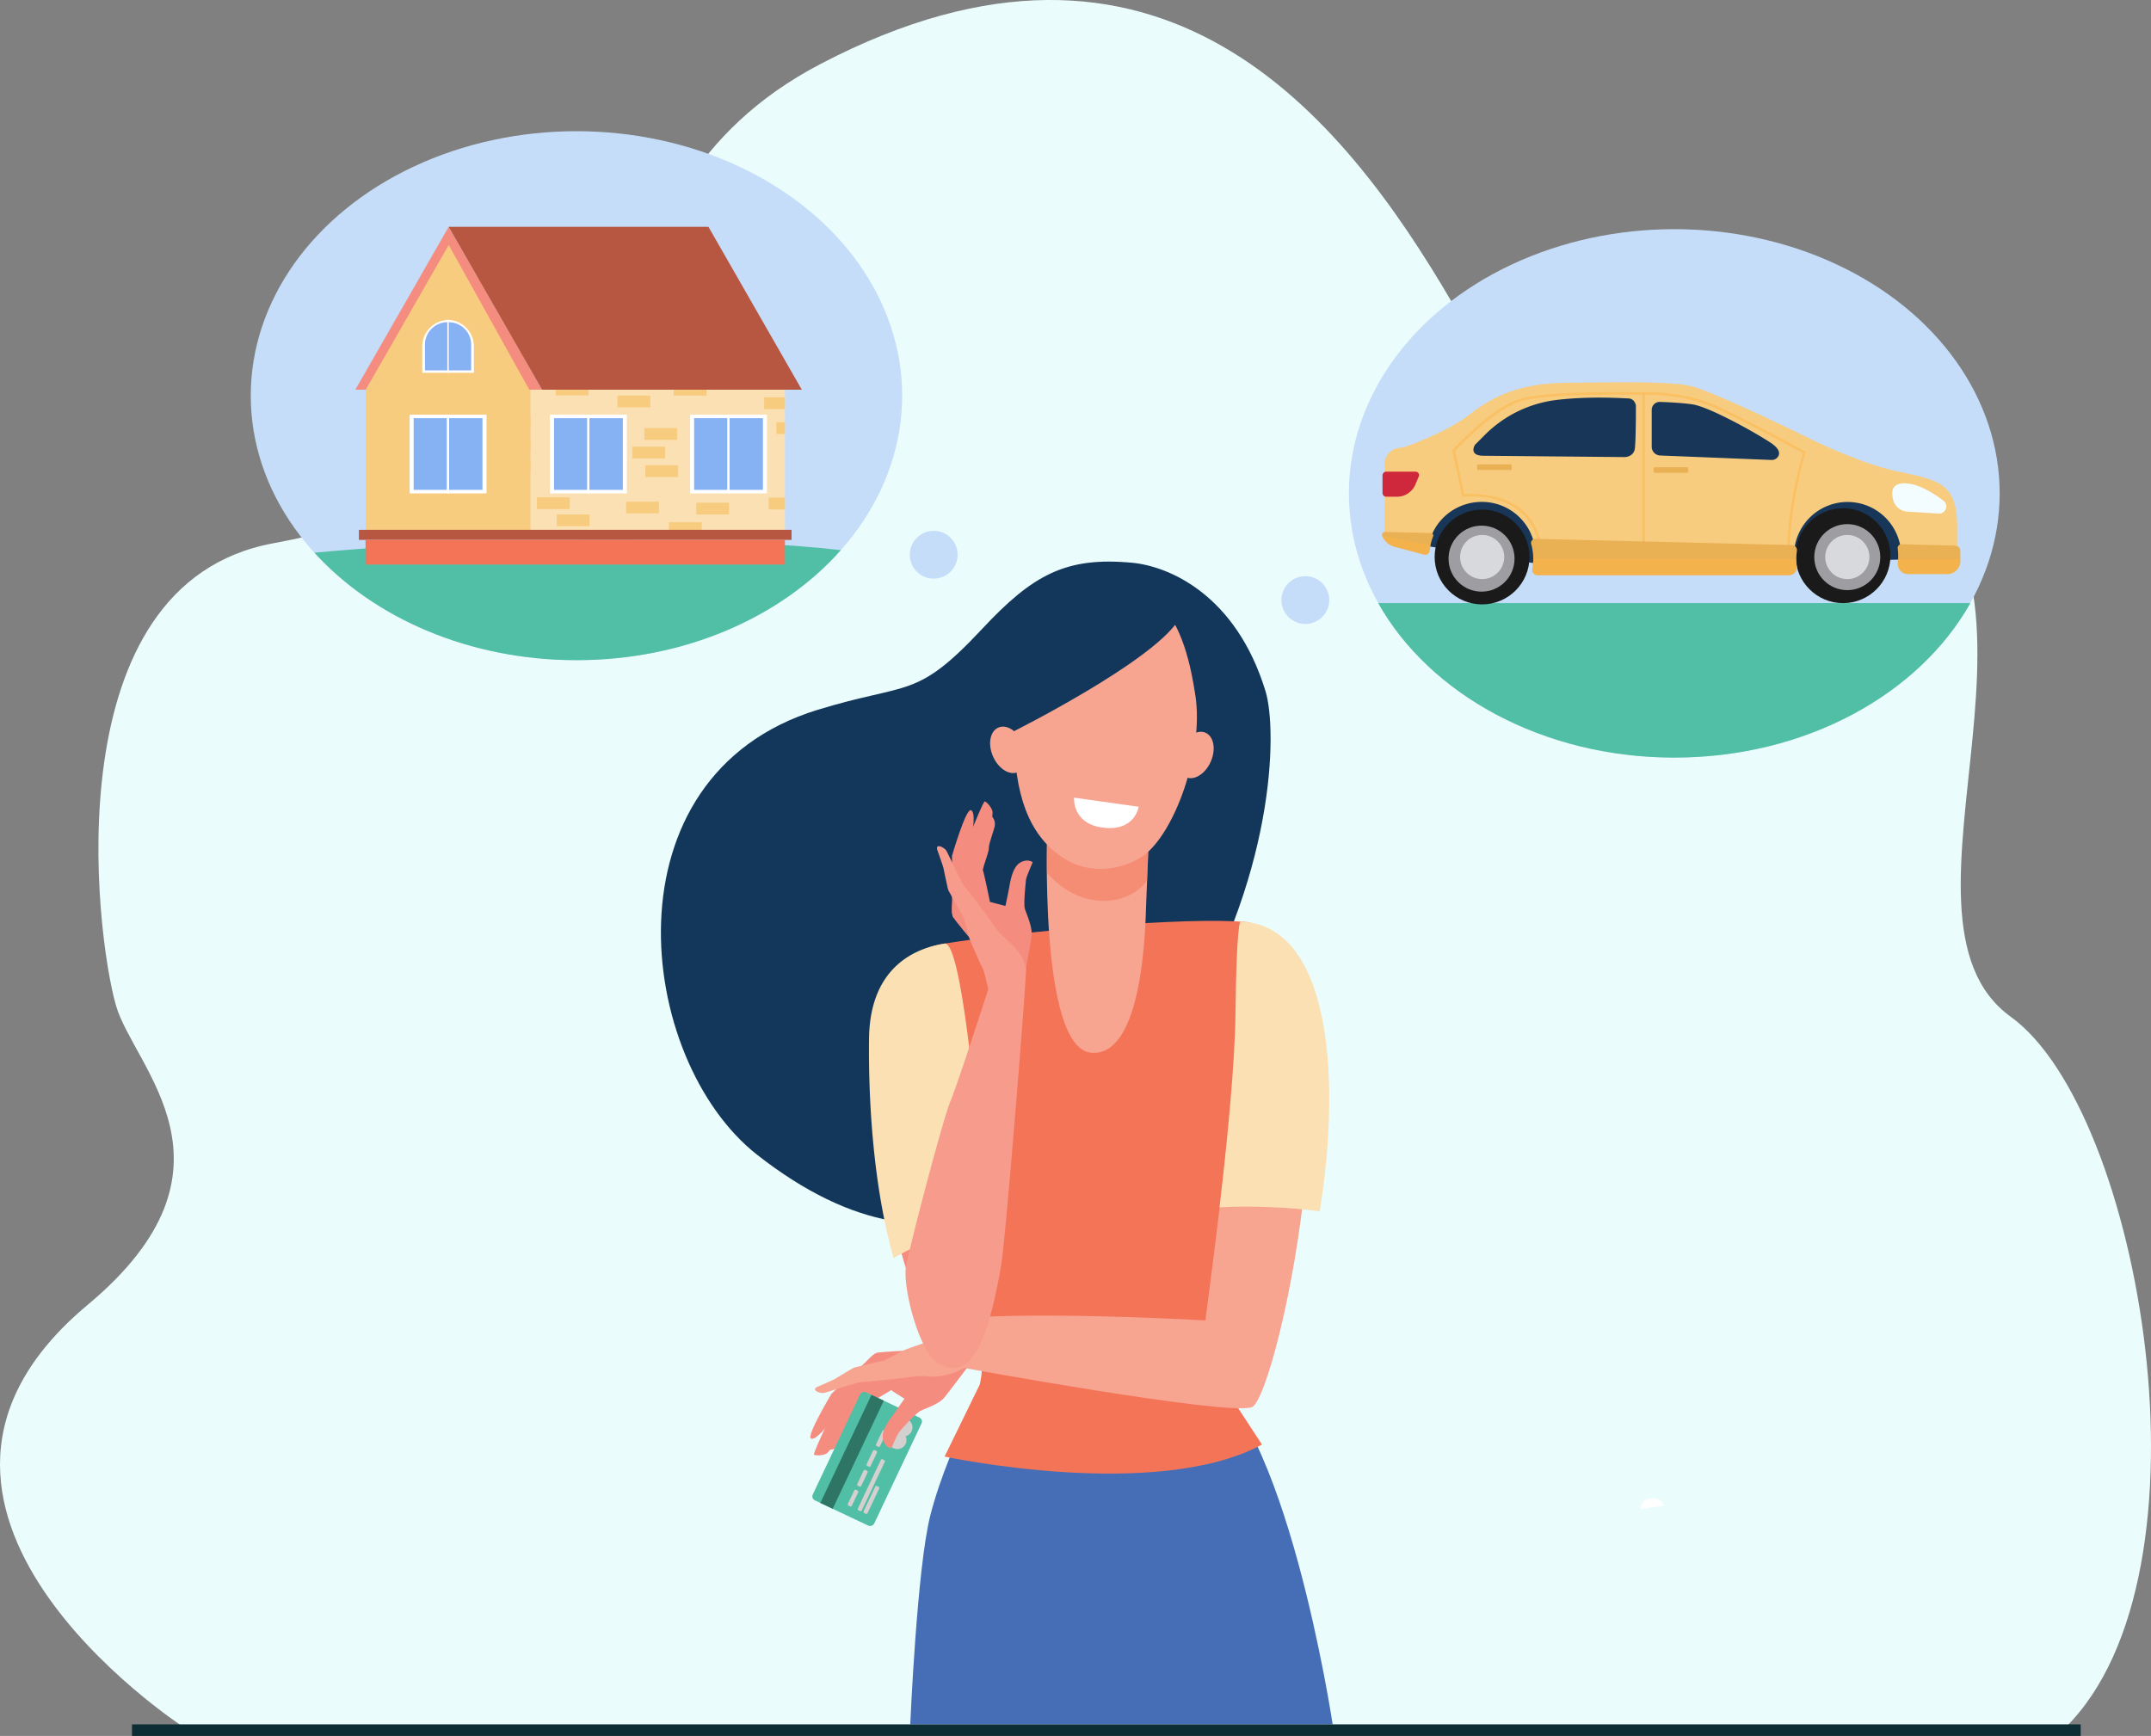 <svg xmlns="http://www.w3.org/2000/svg" viewBox="0 0 2189.14 1767.02"><rect x="0" y="0" width="2189.14" height="1767.02" fill="#808080" stroke="none"/><defs><style>.cls-1{isolation:isolate;}.cls-2{fill:#eafcfc;}.cls-3{fill:#f48c7f;}.cls-4{fill:#f7a491;}.cls-5{fill:#13375b;}.cls-6{fill:#466eb6;}.cls-7,.cls-8{fill:#f47458;}.cls-23,.cls-8{opacity:0.5;}.cls-23,.cls-25,.cls-28,.cls-8{mix-blend-mode:multiply;}.cls-9{fill:#fae0b2;}.cls-10{fill:#f79c8d;}.cls-11{fill:#fff;}.cls-12{fill:#c5ddf9;}.cls-13{fill:#50bfa5;}.cls-14{fill:#0e2e35;}.cls-15{fill:#183658;}.cls-16{fill:#1a1a1a;}.cls-17{fill:#9e9da2;}.cls-18{fill:#d8d9dd;}.cls-19,.cls-25{fill:#f7cc7f;}.cls-20{fill:#cf283c;}.cls-21{fill:#f3fcff;}.cls-22{fill:#eab054;}.cls-23{fill:#feb546;}.cls-24{fill:#86b1f2;}.cls-26{fill:#b75742;}.cls-27{fill:#2e7566;}.cls-28{fill:#d4d0d0;}</style></defs><title>needs-wants</title><g class="cls-1"><g id="Vrstva_2" data-name="Vrstva 2"><g id="Layer_1" data-name="Layer 1"><path class="cls-2" d="M187.6,1758.55H2101.92c158.67-156.65,77-628-55.51-723.57-142.66-102.86,83.87-458.58-135.89-574-143.49-75.38-338,8.83-432.95-153.46C1366,116.78,1180.57-115.32,835.28,65,569,204.14,713.61,472.32,277.83,553.06,53.74,594.58,97,949.79,117.94,1023.2c18.19,63.93,138.59,165.34-28.73,305C-156.15,1533,181.82,1754.78,187.6,1758.55Z"/><path class="cls-3" d="M927.18,1374.64s-32,1.16-35.39,2.69-45.5,41.28-45.5,41.28-25.19,42.06-21.17,45.5,18.19-13.52,19.28-17,30-36.12,33.76-38.36,32.31-9.8,33.28-11,20.19-10.88,20.68-12.42S927.18,1374.64,927.18,1374.64Z"/><path class="cls-3" d="M875.35,1394.62c.52-1.4,11.85-17.34,17.93-17.62s8.51,4.32,8.26,5.09-4.91,5.77-8.18,8.67S875.35,1394.62,875.35,1394.62Z"/><path class="cls-3" d="M847.44,1436.39c-1.13,3.31-20.14,42.82-19,44.22s11.08,1.1,13.82-1.94l2.74-3.05a11.36,11.36,0,0,0,8.82-4.75c3.27-4.8,9.27-16.94,12.22-19.42s11-19.55,12.72-19.93S907,1415,907,1415l13.75,8.72s-7.51,10.79-11.66,16.31-12.28,16.27-10.47,24.69,8.28,9.69,8.35,9.68,6.5-14.91,8.47-17.18,16.4-18.67,20.59-20.8,19.52-7,25-13.77,25.27-33.09,25.27-33.09l-44-11.23s-59.81,18.15-60.9,18.79S847.44,1436.39,847.44,1436.39Z"/><path class="cls-4" d="M831.28,1411.9s15.9-6.79,18.36-8.24,18.34-11.15,19.78-11.61,30.83-7.38,30.83-7.38,19.18-10.11,21.88-11.14,24.68-8.83,29.2-10,22.56-11.6,25.4-12.67,28.4-7.93,28.4-7.93,28.45,24.45,28.87,35c0,0-47,10.72-49,12.07l-.07,0a64.65,64.65,0,0,1-41.31,11.06,61.85,61.85,0,0,0-12.76.05c-8.17,1.29-45.09,5.36-52,5.46s-37.55,11.12-41,11.4S825.7,1415.24,831.28,1411.9Z"/><path class="cls-5" d="M1287.94,703.51c-30.08-98.31-98.38-127.2-135.78-130.69-67.45-6.28-101,12.12-152.71,67.44-67.56,72.25-74,53.61-167.36,82.28C613,789.8,647,1078.59,770.6,1175.48c196.07,153.72,333.49,28.78,426.84-120.44C1298,894.3,1300.23,743.68,1287.94,703.51Z"/><path class="cls-6" d="M1017.07,1379.93s-50.47,85.52-70.19,162.3c-13.62,53.06-20.49,213-20.49,213H1356.3s-48-319.84-138.11-360.78S1017.07,1379.93,1017.07,1379.93Z"/><path class="cls-7" d="M1269.59,938.62c-62.42-5.86-231.49,9.45-308.18,21.84-10.95,1.77,53.16,382.21,35.63,449.08l-35.7,73.1s215,46.18,323.05-12.23L1224,1378.25C1234.75,1329,1317.47,943.12,1269.59,938.62Z"/><path class="cls-4" d="M1065.94,839.89s-9.32,227,44.61,231.7,55.21-133.7,55.9-150.69l3.75-92.48Z"/><path class="cls-8" d="M1065.37,888.17c34.43,40.28,84.36,34,102.09,7.72l2.74-67.47-104.26,11.47S1065.12,859.9,1065.37,888.17Z"/><path class="cls-3" d="M893,1057.15c-1.15,94.68,10.52,238.75,71,320.39,15.8,21.33,43.1-55.3,43.1-55.3s-20.47-365.72-45.75-361.76C938.14,964.11,893.94,979.23,893,1057.15Z"/><path class="cls-9" d="M1003.94,1251.63c-8.55-112.19-25.14-293.89-42.63-291.15-23.17,3.63-75.91,18.75-76.86,96.67-.76,62.57,4.15,150,25,223.41,18.86-10.82,46.81-24.12,69-25.63A201.3,201.3,0,0,0,1003.94,1251.63Z"/><path class="cls-4" d="M1046.19,645.7s-14.21,32-14.21,98.54,16,104.75,47,127,66.9,12.3,84.34,0c31.48-22.23,62.14-104.76,53.26-163.35S1181.12,533.84,1046.19,645.7Z"/><path class="cls-4" d="M1262.57,938.17s3.14,10-1.56,93.6c-5.48,97.49-34.26,312.27-34.26,312.27s-136.25-7.93-228.12-3.59l-44.37,22.81,26.85,29.18s266.13,48.66,292.77,40S1398.53,970.06,1262.57,938.17Z"/><path class="cls-3" d="M991.68,960.3s-20.95-24.26-22.1-27.77-.69-61.43-.69-61.43,13.7-47.07,19-46.47,2.46,22.54.63,25.73-6.1,46.54-5.17,50.84,14.8,30.35,14.55,31.89,5.76,22.21,5,23.61S991.68,960.3,991.68,960.3Z"/><path class="cls-3" d="M971.07,908.72c-.68,1.33-4.66,20.48-.73,25.13s9,3.29,9.35,2.59.9-7.52.8-11.89S971.07,908.72,971.07,908.72Z"/><path class="cls-3" d="M982.7,859.85c1.66-3.09,17.69-43.89,19.48-44s8.35,7.37,8,11.45l-.36,4.08a11.34,11.34,0,0,1,2.5,9.7c-1.29,5.66-6.11,18.31-5.92,22.16s-6.87,21.34-6,22.89,7.1,31.89,7.1,31.89l15.74,4.15s2.8-12.85,4-19.64,3.57-20.07,11-24.47,12.74-.52,12.78-.46-6.51,14.9-6.83,17.89-2.54,24.72-1.24,29.24,8.1,19.11,6.94,27.72-7.07,41-7.07,41l-38.15-24.61s-27.38-56.19-27.65-57.42S982.7,859.85,982.7,859.85Z"/><path class="cls-10" d="M1044.17,986.17c-2.88-14.39-11.18-21.87-21.94-31.85a63.06,63.06,0,0,1-8.65-9.38c-4.61-6.87-26.73-36.7-31.35-41.82S964.84,868,962.69,865.29s-10.28-7-8.94-.63c0,0,5.84,16.28,6.45,19.06s4.31,21,4.94,22.4,15.57,27.62,15.57,27.62,5.64,20.94,6.71,23.62,10.32,24.1,12.57,28.17,4.75,18.32,5.9,21.13c0,0-31.43,97.37-38.66,114.46s-38.56,135.69-45,167.26c-4.32,21.1,14,91.65,34.24,100.4,19.73,8.53,43.15,11.39,62.36-100.4C1023.68,1260.1,1045.15,991.12,1044.17,986.17Z"/><path class="cls-9" d="M1262.4,938.07s-4,.91-5,93.7c-.54,49.91-8.39,130.4-16.22,197.16,30.14-1.79,72.69-.08,101.94,4.09C1365.52,1093.67,1353.08,941.09,1262.4,938.07Z"/><path class="cls-4" d="M1010.63,770c5.49,12.51,16.8,19.64,25.26,15.93s10.85-16.87,5.36-29.38-16.81-19.64-25.27-15.93S1005.13,757.49,1010.63,770Z"/><path class="cls-4" d="M1232.25,775.23c-5.5,12.51-16.81,19.64-25.27,15.93s-10.85-16.87-5.36-29.38,16.81-19.64,25.27-15.92S1237.74,762.72,1232.25,775.23Z"/><path class="cls-11" d="M1158.87,821.2l-65.81-9.29s-2,25.21,26.81,30.13C1155,848,1158.87,821.2,1158.87,821.2Z"/><path class="cls-5" d="M1032,744.24s138.52-69.41,166.69-112S1150.11,596,1150.11,596l-57.08-.33-59,28.14-31.11,88.72Z"/><ellipse class="cls-12" cx="1703.97" cy="502.22" rx="331.15" ry="268.95"/><path class="cls-13" d="M1402.63,613.89c52.22,92.8,167.5,157.28,301.33,157.28s249.12-64.48,301.34-157.28Z"/><path class="cls-12" d="M1352.8,610.8a24.32,24.32,0,1,1-24.32-24.31A24.32,24.32,0,0,1,1352.8,610.8Z"/><ellipse class="cls-12" cx="586.68" cy="402.76" rx="331.48" ry="269.21"/><path class="cls-13" d="M320,562.6C380.32,628.94,477.31,672,586.68,672c110.78,0,208.86-44.14,269.05-112C764.67,548.82,532.48,542.77,320,562.6Z"/><path class="cls-12" d="M974.57,564.67a24.32,24.32,0,1,1-24.32-24.32A24.31,24.31,0,0,1,974.57,564.67Z"/><rect class="cls-14" x="134.31" y="1755.22" width="1983.28" height="11.8"/><path class="cls-11" d="M1669.81,1535.94l23.18-3.18s-1.75-8.73-12-7.63C1668.53,1526.48,1669.81,1535.94,1669.81,1535.94Z"/><path class="cls-15" d="M1449.31,555.33s117.1,19.43,118.51,18.59,16.57-66.28,16.57-66.28-96.84-17.41-98.41-17.41-22.63,16.85-22.91,18S1449.31,555.33,1449.31,555.33Z"/><path class="cls-15" d="M1806.52,572c2.8.28,144.62-2.76,144.62-2.76l-10.67-32.62s-19.66-29.73-30-29.19-72.18-9.48-82.85-2.08-20.21,1.5-25.27,19.19-9,19.67-5.06,30.34A64,64,0,0,0,1806.52,572Z"/><ellipse class="cls-16" cx="1508.44" cy="566.97" rx="48.28" ry="48.27" transform="translate(937.96 2074.09) rotate(-89.87)"/><ellipse class="cls-17" cx="1508.44" cy="566.97" rx="33.58" ry="33.6" transform="matrix(1, 0, 0, 1, -0.63, 1.67)"/><ellipse class="cls-18" cx="1508.44" cy="566.97" rx="22.46" ry="22.47"/><ellipse class="cls-16" cx="1880.07" cy="566.97" rx="48.28" ry="48.27" transform="matrix(0, -1, 1, 0, 1308.72, 2445.72)"/><ellipse class="cls-17" cx="1880.07" cy="566.97" rx="33.58" ry="33.6" transform="translate(-0.63 2.1) rotate(-0.06)"/><path class="cls-18" d="M1857.61,567a22.46,22.46,0,1,0,22.46-22.46A22.47,22.47,0,0,0,1857.61,567Z"/><path class="cls-19" d="M1990.89,521c-4.08-26.91-17.27-32.56-56.29-40.37C1891.54,472,1836.87,444,1836.87,444S1743.64,398.28,1720.8,393s-79-3.75-126.19-3.37-74.88,13.48-98.85,32.2-65.52,32.95-65.52,32.95l-7.55,1.35a16.28,16.28,0,0,0-13.42,16V539a16.65,16.65,0,0,0,12.4,16.1l27.29,7.21h0a3.9,3.9,0,0,0,4.53-3.44c3-27.32,26.61-48.08,54.77-48a54.56,54.56,0,0,1,53.56,64.54,5.43,5.43,0,0,0,5.34,6.41h251.12a8.08,8.08,0,0,0,8-9.12,55.76,55.76,0,0,1-.49-7.12,54.55,54.55,0,1,1,109.1-.16,56,56,0,0,1-.32,6,9.36,9.36,0,0,0,9.28,10.43H1980a11.88,11.88,0,0,0,11.88-11.89v-35A92,92,0,0,0,1990.89,521Z"/><path class="cls-20" d="M1410.86,480.09h29.74a3.57,3.57,0,0,1,3.29,5l-3.34,8a20.44,20.44,0,0,1-18.86,12.54h-10.83a3.82,3.82,0,0,1-3.83-3.83V483.93A3.83,3.83,0,0,1,1410.86,480.09Z"/><path class="cls-21" d="M1943.58,492.45c16.38,2.51,35.25,18,35.25,18a7.32,7.32,0,0,1-5.83,12.29l-31.93-2a15.74,15.74,0,0,1-14.14-11.34h0C1923.82,498.68,1926.47,489.83,1943.58,492.45Z"/><path class="cls-22" d="M1409.44,541.45a2.87,2.87,0,0,0-2.74,3.91,18.66,18.66,0,0,0,12.58,11.17l30.57,8.07a4.37,4.37,0,0,0,5.08-3.85,58.86,58.86,0,0,1,3.61-14.82,2.45,2.45,0,0,0-2.24-3.33Z"/><path class="cls-22" d="M1935.18,554a3.77,3.77,0,0,0-3.82,4.28,61.41,61.41,0,0,1,.14,14.46,10.4,10.4,0,0,0,10.31,11.57h40.07a13.2,13.2,0,0,0,13.19-13.19V560.79a5.42,5.42,0,0,0-5.29-5.42Z"/><path class="cls-23" d="M1836.94,459.42c-.53-.29-53.62-29.41-88.82-45.72-34.85-16.14-73.76-14.43-75.43-14.34-4.47-.11-97.55-2.13-126.17,6.79-28.83,9-66.37,49.92-68,51.66l-.43.48,10.09,47.37,1.08-.06c29.37-1.66,51.84,6.16,65,22.6a53,53,0,0,1,11.18,25.68l.1,1.13,105.86,2.72h0l1.22,0,1.31,0h0l147.5,2.88,0-1.27c.74-47.93,15.9-98,16-98.49l.3-1Zm-269.08,93.12a55.79,55.79,0,0,0-11.5-25.82c-9.45-11.86-28.57-25.54-66.12-23.7l-9.37-44c4.35-4.67,39.86-42.19,66.4-50.46s112.8-6.93,124.17-6.71V555.2ZM1819,558.08l-145-2.82V401.84c6.82-.2,41.65-.4,73.09,14.16,32.61,15.1,80.64,41.25,87.77,45.15C1832.71,468.37,1819.9,513.91,1819,558.08Z"/><path class="cls-23" d="M1406.7,545.36a18.66,18.66,0,0,0,12.58,11.17l30.57,8.07a4.37,4.37,0,0,0,5.08-3.85q.33-3,1-5.89Z"/><path class="cls-23" d="M1931.79,569c-.06,1.28-.15,2.54-.29,3.8a10.4,10.4,0,0,0,10.31,11.57h40.07a13.2,13.2,0,0,0,13.19-13.19V569Z"/><path class="cls-22" d="M1828.19,569a55.12,55.12,0,0,1,.57-8.06,5.31,5.31,0,0,0-5.09-6.11l-261.2-6.37a4.21,4.21,0,0,0-4.13,5.39,54.82,54.82,0,0,1,2.08,15,55.82,55.82,0,0,1-.92,10.08,5.53,5.53,0,0,0,5.42,6.58h255.6a8.27,8.27,0,0,0,8.15-9.41A55.64,55.64,0,0,1,1828.19,569Z"/><path class="cls-23" d="M1828.19,569v-.13H1560.42a55.82,55.82,0,0,1-.92,10.08,5.53,5.53,0,0,0,5.42,6.58h255.6a8.27,8.27,0,0,0,8.15-9.41A55.64,55.64,0,0,1,1828.19,569Z"/><rect class="cls-22" x="1503.23" y="472.71" width="35.38" height="5.71" rx="1.4"/><rect class="cls-22" x="1682.89" y="475.57" width="35.38" height="5.71" rx="1.4"/><path class="cls-15" d="M1509.46,463.9l144.35,1.36s8.83-.23,10-8.55,1.1-43.92,1.1-43.92-1-7.15-7.9-7.24c-4.16-.06-39-2.55-73,1.58a124.18,124.18,0,0,0-72.68,35.42l-10.24,10.25S1494.26,463.76,1509.46,463.9Z"/><path class="cls-15" d="M1681,417.31v37.33a8.93,8.93,0,0,0,8.43,9l113.43,4.56a7.67,7.67,0,0,0,6.65-3.28c2-3,2.27-7.93-7.9-14.55C1784,438.89,1739,414,1722.34,411.59c-10.59-1.54-24.44-2.2-33.11-2.48A8.08,8.08,0,0,0,1681,417.31Z"/><rect class="cls-9" x="373.48" y="396.49" width="425.38" height="142.97"/><polygon class="cls-19" points="539.81 539.47 372.21 539.47 372.21 396.67 456.64 242.34 539.81 396.49 539.81 539.47"/><rect class="cls-19" x="680.78" y="531.63" width="33.36" height="11.95"/><rect class="cls-11" x="559.71" y="422.08" width="40.25" height="80.14"/><rect class="cls-24" x="544.33" y="445.17" width="72.96" height="33.96" transform="translate(1042.96 -118.66) rotate(90)"/><rect class="cls-11" x="597.73" y="422.08" width="40.25" height="80.14"/><rect class="cls-24" x="580.4" y="445.17" width="72.96" height="33.96" transform="translate(1079.03 -154.73) rotate(90)"/><rect class="cls-11" x="416.88" y="422.08" width="40.25" height="80.14"/><rect class="cls-24" x="401.49" y="445.17" width="72.96" height="33.96" transform="translate(900.12 24.18) rotate(90)"/><rect class="cls-11" x="454.9" y="422.08" width="40.25" height="80.14"/><rect class="cls-24" x="437.57" y="445.17" width="72.96" height="33.96" transform="translate(936.2 -11.9) rotate(90)"/><path class="cls-11" d="M456.76,379.44h-27V352.65a27,27,0,0,1,27-27h0Z"/><path class="cls-24" d="M432.49,377V350.84A22.81,22.81,0,0,1,455.3,328h0v49Z"/><path class="cls-11" d="M482.29,379.44h-27V325.62h0a27,27,0,0,1,27,27Z"/><path class="cls-24" d="M456.72,377V328h0a22.81,22.81,0,0,1,22.81,22.81V377Z"/><rect class="cls-11" x="702.32" y="422.08" width="40.25" height="80.14"/><rect class="cls-24" x="686.93" y="445.17" width="72.96" height="33.96" transform="translate(1185.56 -261.27) rotate(90)"/><rect class="cls-11" x="740.34" y="422.08" width="40.25" height="80.14"/><rect class="cls-24" x="723.01" y="445.17" width="72.96" height="33.96" transform="translate(1221.64 -297.34) rotate(90)"/><rect class="cls-19" x="546.47" y="506.25" width="33.36" height="11.95"/><rect class="cls-19" x="566.6" y="523.66" width="33.36" height="11.95"/><rect class="cls-25" x="372.21" y="483.07" width="16.68" height="11.95"/><rect class="cls-25" x="372.18" y="502.22" width="27.79" height="11.95"/><rect class="cls-25" x="372.18" y="463.91" width="27.79" height="11.95"/><rect class="cls-25" x="391.98" y="388.53" width="33.36" height="11.95"/><rect class="cls-25" x="403.43" y="405.3" width="33.36" height="11.95"/><rect class="cls-25" x="523.13" y="424.46" width="16.68" height="11.95"/><rect class="cls-25" x="506.45" y="446.28" width="33.36" height="11.95"/><rect class="cls-25" x="523.13" y="468.1" width="16.68" height="11.95"/><rect class="cls-25" x="477.36" y="510.19" width="33.36" height="11.95"/><rect class="cls-25" x="500.58" y="357.35" width="33.36" height="11.95"/><rect class="cls-25" x="506.45" y="338.44" width="33.36" height="11.95"/><rect class="cls-25" x="460.68" y="283.39" width="33.36" height="11.95"/><rect class="cls-25" x="503.98" y="533.31" width="33.36" height="11.95"/><rect class="cls-19" x="655.81" y="435.79" width="33.36" height="11.95"/><rect class="cls-19" x="685.64" y="390.69" width="33.36" height="11.95"/><rect class="cls-19" x="628.44" y="402.65" width="33.36" height="11.95"/><rect class="cls-19" x="565.6" y="390.52" width="33.36" height="11.95"/><rect class="cls-19" x="643.54" y="454.7" width="33.36" height="11.95"/><rect class="cls-19" x="656.8" y="473.6" width="33.36" height="11.95"/><rect class="cls-19" x="637.23" y="510.64" width="33.36" height="11.95"/><rect class="cls-19" x="708.62" y="511.75" width="33.36" height="11.95"/><rect class="cls-19" x="777.67" y="404.48" width="21.19" height="11.95"/><rect class="cls-19" x="790.14" y="429.82" width="8.72" height="11.95"/><rect class="cls-19" x="782.18" y="506.59" width="16.68" height="11.95"/><rect class="cls-26" x="365.27" y="539.29" width="440.33" height="10.27"/><rect class="cls-7" x="372.02" y="549.56" width="426.84" height="25.09"/><path class="cls-3" d="M456.64,230.87l-95,165.8h10.6l84.43-147.31,82,147.31h13S458.19,233.6,456.64,230.87Z"/><polygon class="cls-26" points="816.02 396.67 551.67 396.67 456.64 230.87 721 230.87 816.02 396.67"/><rect class="cls-13" x="821.68" y="1450.58" width="121.7" height="69.13" rx="4.46" transform="translate(-837.35 1647.96) rotate(-64.69)"/><rect class="cls-27" x="806.35" y="1470.95" width="121.7" height="13.88" transform="translate(-839.57 1629.94) rotate(-64.69)"/><rect class="cls-28" x="859.28" y="1522.74" width="17.8" height="4.45" rx="1.3" transform="translate(-881.57 1657.79) rotate(-64.69)"/><rect class="cls-28" x="858.07" y="1509.63" width="57.41" height="4.45" rx="1.18" transform="translate(-859.07 1667.08) rotate(-64.69)"/><rect class="cls-28" x="871.66" y="1524.62" width="30.37" height="4.45" rx="1.18" transform="translate(-872.58 1675.73) rotate(-64.69)"/><rect class="cls-28" x="868.84" y="1502.54" width="17.8" height="4.45" rx="1.3" transform="translate(-857.84 1654.86) rotate(-64.69)"/><rect class="cls-28" x="878.39" y="1482.34" width="17.8" height="4.45" rx="1.3" transform="translate(-834.11 1651.93) rotate(-64.69)"/><rect class="cls-28" x="887.95" y="1462.14" width="17.8" height="4.45" rx="1.3" transform="translate(-810.38 1649) rotate(-64.69)"/><path class="cls-28" d="M917.22,1457.41a9.27,9.27,0,1,1-12.33,4.42A9.27,9.27,0,0,1,917.22,1457.41Z"/><path class="cls-28" d="M923.31,1444.55A9.27,9.27,0,1,1,911,1449,9.26,9.26,0,0,1,923.31,1444.55Z"/><path class="cls-3" d="M941.87,1419.61c-1.32-4.64-8.57-9.33-30.07-12.49l-3.42,8.8,12.33,7.83s-7.51,10.79-11.66,16.31-12.28,16.27-10.47,24.69,8.28,9.69,8.35,9.68,6.5-14.91,8.47-17.18,16.4-18.67,20.59-20.8S944.37,1428.4,941.87,1419.61Z"/></g></g></g></svg>